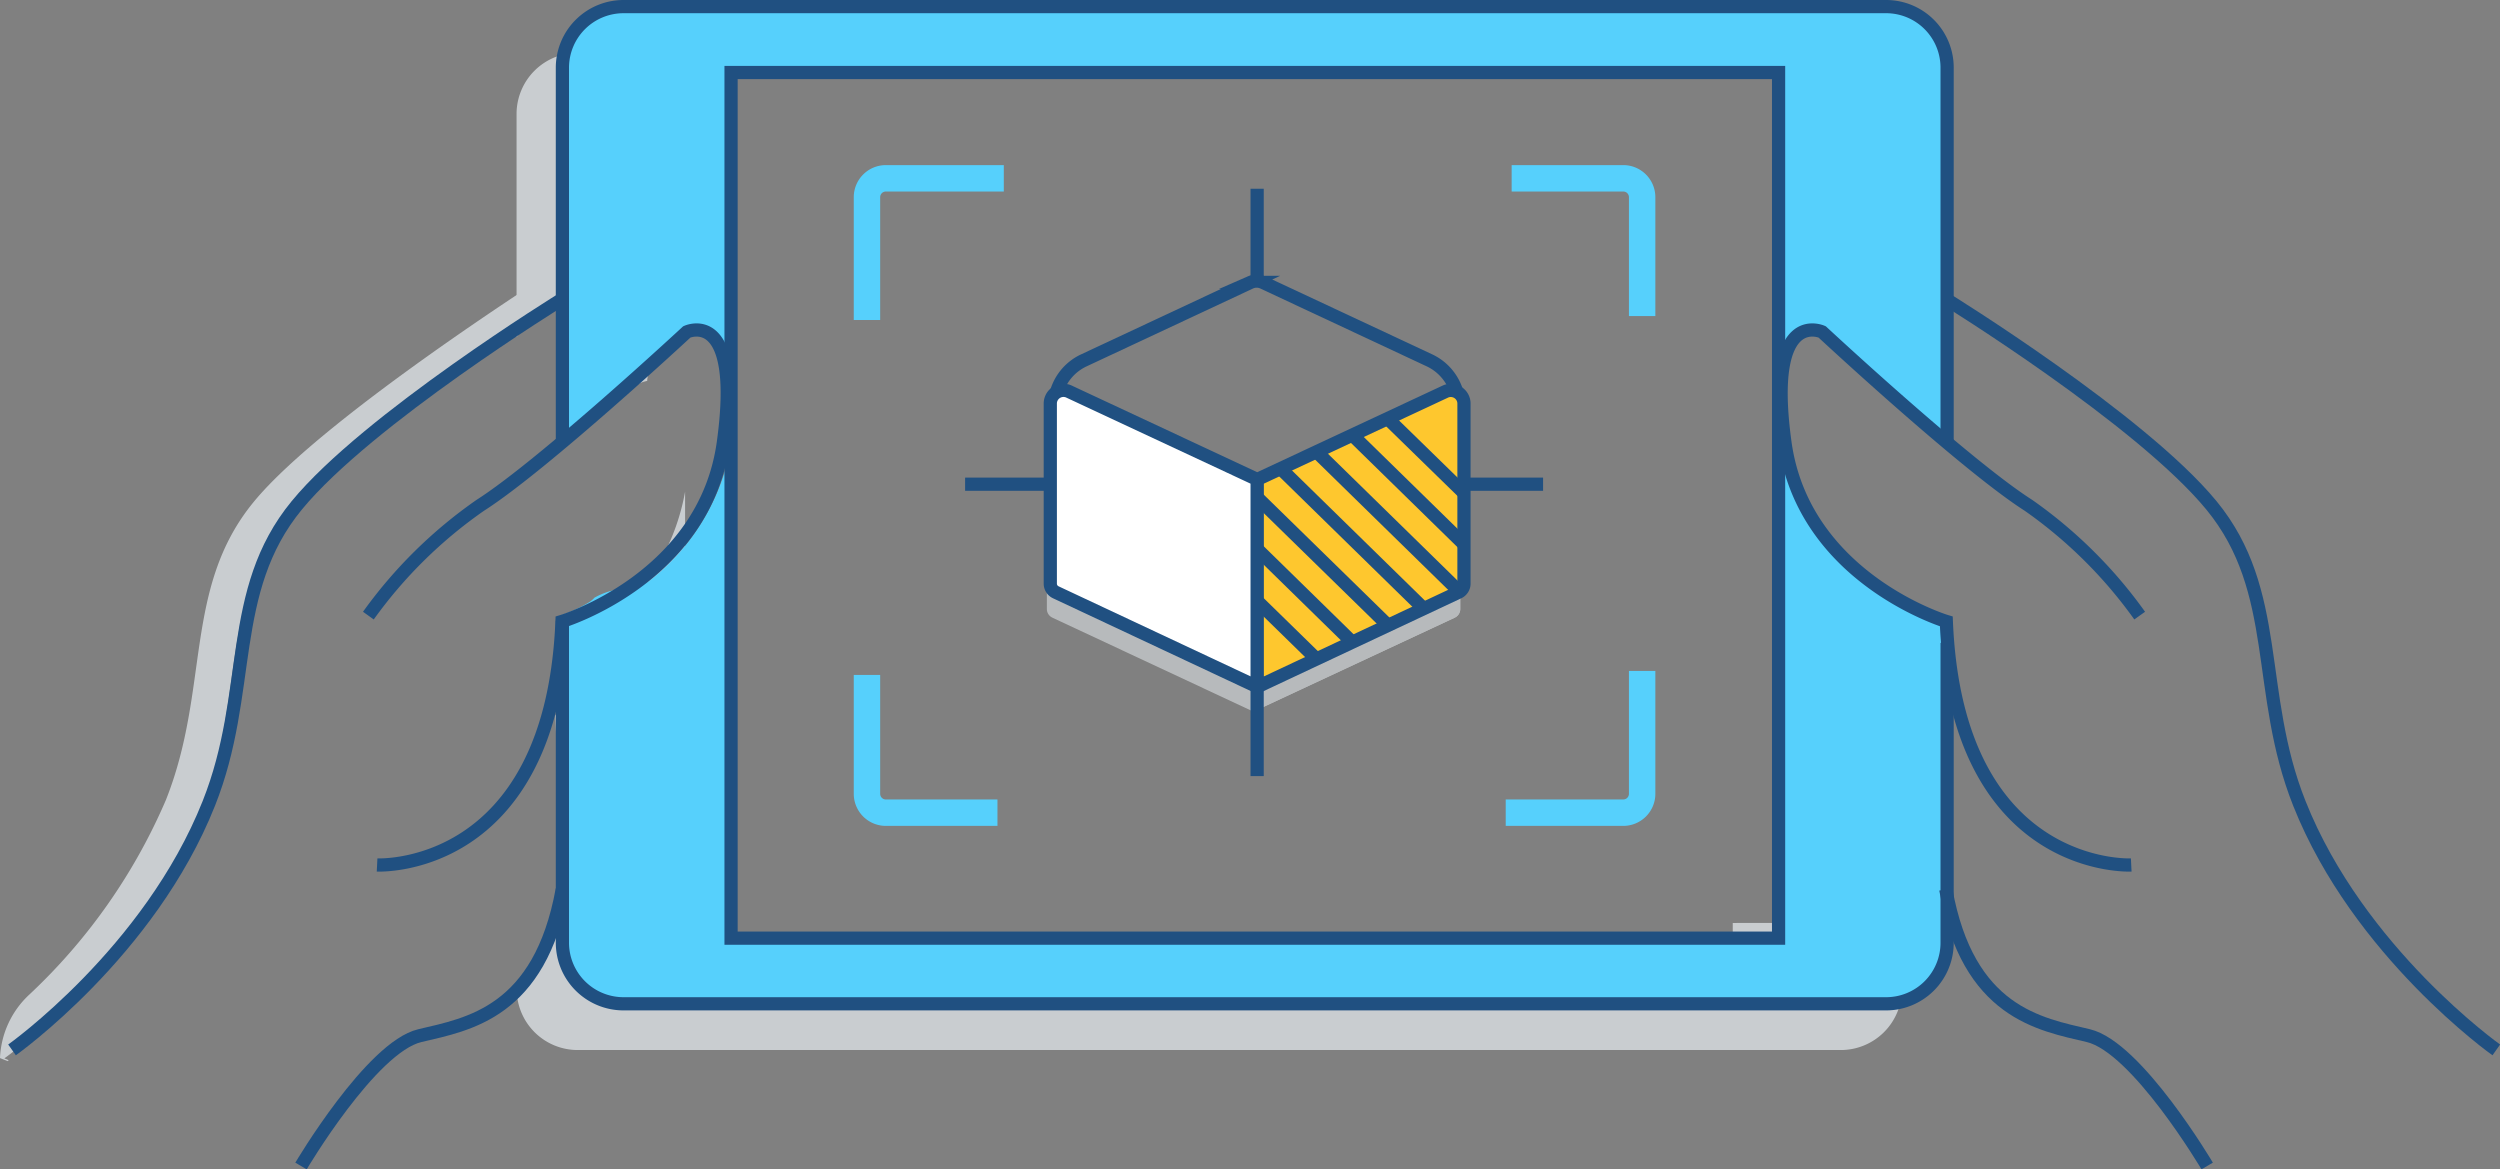 <svg xmlns="http://www.w3.org/2000/svg" viewBox="0 0 189.28 88.54"><rect x="0" y="0" width="189.28" height="88.54" fill="#808080" stroke="none"/><defs><style>.cls-1{opacity:0.67;}.cls-2{fill:#d3d7da;}.cls-3{fill:#fff;}.cls-4{fill:#fec72e;}.cls-5,.cls-8{fill:none;stroke-miterlimit:10;}.cls-5{stroke:#205081;}.cls-6{fill:#c9cdd0;}.cls-7{fill:#56d0fc;}.cls-8{stroke:#56d0fc;stroke-width:2px;}</style></defs><title>ar</title><g id="Layer_2" data-name="Layer 2"><g id="Layer_1-2" data-name="Layer 1"><g class="cls-1"><path class="cls-2" d="M108.79,33.35a12.75,12.75,0,0,1-6.16,1.26L94.9,38.22V53.88l15.25-7.12a.72.72,0,0,0,.41-.65V32.43a1,1,0,0,0-.1-.43A6.35,6.35,0,0,1,108.79,33.35Z"/><path class="cls-2" d="M81.7,32.06l1.41-.12a17.42,17.42,0,0,0-2.48-1.15,1.49,1.49,0,0,1-.65-.45,6.55,6.55,0,0,0-.72,1.88.43.43,0,0,1,0,.05s0,.1,0,.16V46.11a.72.72,0,0,0,.41.65L94.9,53.88V38.22Z"/><path class="cls-2" d="M108.79,33.35a12.75,12.75,0,0,1-6.16,1.26L94.9,38.22V53.88l15.25-7.12a.72.72,0,0,0,.41-.65V32.43a1,1,0,0,0-.1-.43A6.35,6.35,0,0,1,108.79,33.35Z"/><line class="cls-2" x1="99.36" y1="51.79" x2="94.9" y2="47.42"/><line class="cls-2" x1="102.08" y1="50.52" x2="94.9" y2="43.49"/><line class="cls-2" x1="104.79" y1="49.26" x2="94.9" y2="39.58"/><line class="cls-2" x1="107.5" y1="47.99" x2="96.67" y2="37.39"/><line class="cls-2" x1="110.22" y1="46.72" x2="99.38" y2="36.12"/><line class="cls-2" x1="110.56" y1="43.13" x2="102.1" y2="34.85"/><path class="cls-2" d="M110.56,39.24,106,34.78"/></g><path class="cls-3" d="M95,36.36a.17.17,0,0,1,0-.12L80.9,29.63a1,1,0,0,0-1.38.88V44.19a.72.72,0,0,0,.41.65l15.08,7Z"/><path class="cls-4" d="M109.47,29.63,95.3,36.24a.17.17,0,0,1,0,.12V51.88l15.08-7a.72.72,0,0,0,.41-.65V30.51A1,1,0,0,0,109.47,29.63Z"/><path class="cls-5" d="M95.19,52V36.3l14.28-6.67a1,1,0,0,1,1.37.88V44.19a.72.72,0,0,1-.41.65L95.19,52h0L79.93,44.84a.72.72,0,0,1-.41-.65V30.51a1,1,0,0,1,1.38-.88L95.18,36.3V52"/><path class="cls-5" d="M80,29.66a3.86,3.86,0,0,1,2.09-2.39l12.59-5.89a1.16,1.16,0,0,1,.93,0l12.59,5.89a3.89,3.89,0,0,1,2.09,2.39"/><line class="cls-5" x1="95.18" y1="21.28" x2="95.18" y2="14.29"/><line class="cls-5" x1="73.07" y1="36.66" x2="79.52" y2="36.66"/><line class="cls-5" x1="110.84" y1="36.66" x2="116.83" y2="36.66"/><line class="cls-5" x1="95.18" y1="51.96" x2="95.18" y2="58.76"/><line class="cls-5" x1="99.65" y1="49.87" x2="95.18" y2="45.5"/><line class="cls-5" x1="102.36" y1="48.6" x2="95.18" y2="41.57"/><line class="cls-5" x1="105.08" y1="47.34" x2="95.18" y2="37.66"/><line class="cls-5" x1="107.78" y1="46.07" x2="96.95" y2="35.47"/><line class="cls-5" x1="110.5" y1="44.8" x2="99.67" y2="34.2"/><line class="cls-5" x1="110.84" y1="41.21" x2="102.38" y2="32.93"/><line class="cls-5" x1="110.84" y1="37.33" x2="105.06" y2="31.69"/><path class="cls-6" d="M19.21,38c-5.35,6.51-3.3,14.14-6.65,22.57A43.85,43.85,0,0,1,2.19,75.33,6.94,6.94,0,0,0,0,80.11v0l.58.23.08-.07-.33-.14s10.42-7.37,14.9-18.66c3.35-8.43,1.3-16.06,6.66-22.57C26,34,37.37,26.21,42.58,22.78v-2.7S24.57,31.46,19.21,38Z"/><path class="cls-6" d="M48.24,21.27V4h-4.5A4.63,4.63,0,0,0,39.11,8.6V25.53c.3-.43.63-.85,1-1.27,0-.06.09-.1.13-.16.73-1.65,3.62-1.45,3.46.64s-.39,4.35-.53,6.53A1.63,1.63,0,0,1,44,32.36,19.91,19.91,0,0,1,48.46,29a3.08,3.08,0,0,1,.54-.16,1.7,1.7,0,0,1,1-1.49,1.73,1.73,0,0,1,1.84-1.6V21.27Z"/><path class="cls-6" d="M131.19,69.88V74.5H51.87V37.22a16.6,16.6,0,0,1-6.06,10.13,1.83,1.83,0,0,1-1.55.39,10.18,10.18,0,0,1-1.59.51,2.64,2.64,0,0,0-.3.1c0,.06,0,.12,0,.19,0,1.57-.07,3.13-.08,4.7a1.86,1.86,0,0,1-.25.95c.09,2.24.24,4.47.25,6.72a1.54,1.54,0,0,1-.07.54,2.67,2.67,0,0,1,.15.62c.07.81.14,1.63.14,2.46a2.11,2.11,0,0,1,0,.25,2,2,0,0,1,.09.54v1a1.7,1.7,0,0,1-.38,1.09,1.78,1.78,0,0,1,.24.87v.21a1.8,1.8,0,0,1-1,1.58c0,.15,0,.3,0,.45a1.73,1.73,0,0,1-.66,1.37A1.87,1.87,0,0,1,40,73.76,1.7,1.7,0,0,1,39.12,75a4.62,4.62,0,0,0,4.62,4.5h95.58A4.63,4.63,0,0,0,144,74.86v-5Z"/><path class="cls-7" d="M134.91,30.71c-.17-2.13.11-6.39,3.41-5.37,1.27.39,2.33,1.88,3.24,2.77,1.84,1.77,3.86,3.66,5.87,5.3V5.13A4.63,4.63,0,0,0,142.8.5H47.21a4.63,4.63,0,0,0-4.63,4.63V33.68a21.32,21.32,0,0,1,4.29-4.3c1.62-1.39,3.1-3,5.07-3.9a1.85,1.85,0,0,1,2.48.65,13.48,13.48,0,0,1,.93,3.13V5.49h79.31V71H55.35V33.74a16.72,16.72,0,0,1-6.06,10.14,1.86,1.86,0,0,1-1.56.39,8.93,8.93,0,0,1-1.59.5,5.64,5.64,0,0,0-1.13.48,1.83,1.83,0,0,1-.43.36,10.72,10.72,0,0,1-2,.94V71.39A4.63,4.63,0,0,0,47.21,76H142.8a4.63,4.63,0,0,0,4.63-4.63V46.77C140.38,44.77,135.52,38.26,134.91,30.71Z"/><path class="cls-5" d="M42.58,33.46V5.13A4.63,4.63,0,0,1,47.21.5H142.8a4.62,4.62,0,0,1,4.62,4.63V33.55"/><path class="cls-5" d="M147.42,48.67V71.39A4.62,4.62,0,0,1,142.8,76H47.21a4.63,4.63,0,0,1-4.63-4.63V47"/><polygon class="cls-5" points="95 71.03 134.66 71.03 134.66 5.49 95 5.49 55.35 5.49 55.35 71.03 95 71.03"/><path class="cls-5" d="M.91,79.49s10.42-7.38,14.9-18.66c3.35-8.42,1.31-16.06,6.66-22.57S42.58,22.64,42.58,22.64"/><path class="cls-5" d="M22.79,88.28s5.32-9,9-9.87,9.08-1.74,10.78-11.07"/><path class="cls-5" d="M28.55,65.49s13.2.66,14-18.44c0,0,10.81-3.26,12.22-13.56S52,25.13,52,25.13,41.13,35.22,36.36,38.26a35.05,35.05,0,0,0-8.47,8.35"/><path class="cls-5" d="M147.32,22.64s14.76,9.11,20.11,15.62,3.31,14.15,6.66,22.57C178.57,72.11,189,79.49,189,79.49"/><path class="cls-5" d="M167.11,88.28s-5.32-9-9-9.87S149,76.67,147.32,67.34"/><path class="cls-5" d="M161.36,65.49s-13.21.66-14-18.44c0,0-10.81-3.26-12.22-13.56s2.82-8.36,2.82-8.36,10.85,10.09,15.62,13.13A35.05,35.05,0,0,1,162,46.61"/><path class="cls-8" d="M65.64,24.23v-9.3a1.43,1.43,0,0,1,1.43-1.43H76"/><path class="cls-8" d="M75.52,61.53H67.07a1.43,1.43,0,0,1-1.43-1.43v-9"/><path class="cls-8" d="M124.33,50.8v9.3a1.43,1.43,0,0,1-1.43,1.43H114"/><path class="cls-8" d="M114.45,13.5h8.45a1.43,1.43,0,0,1,1.43,1.43v9"/></g></g></svg>